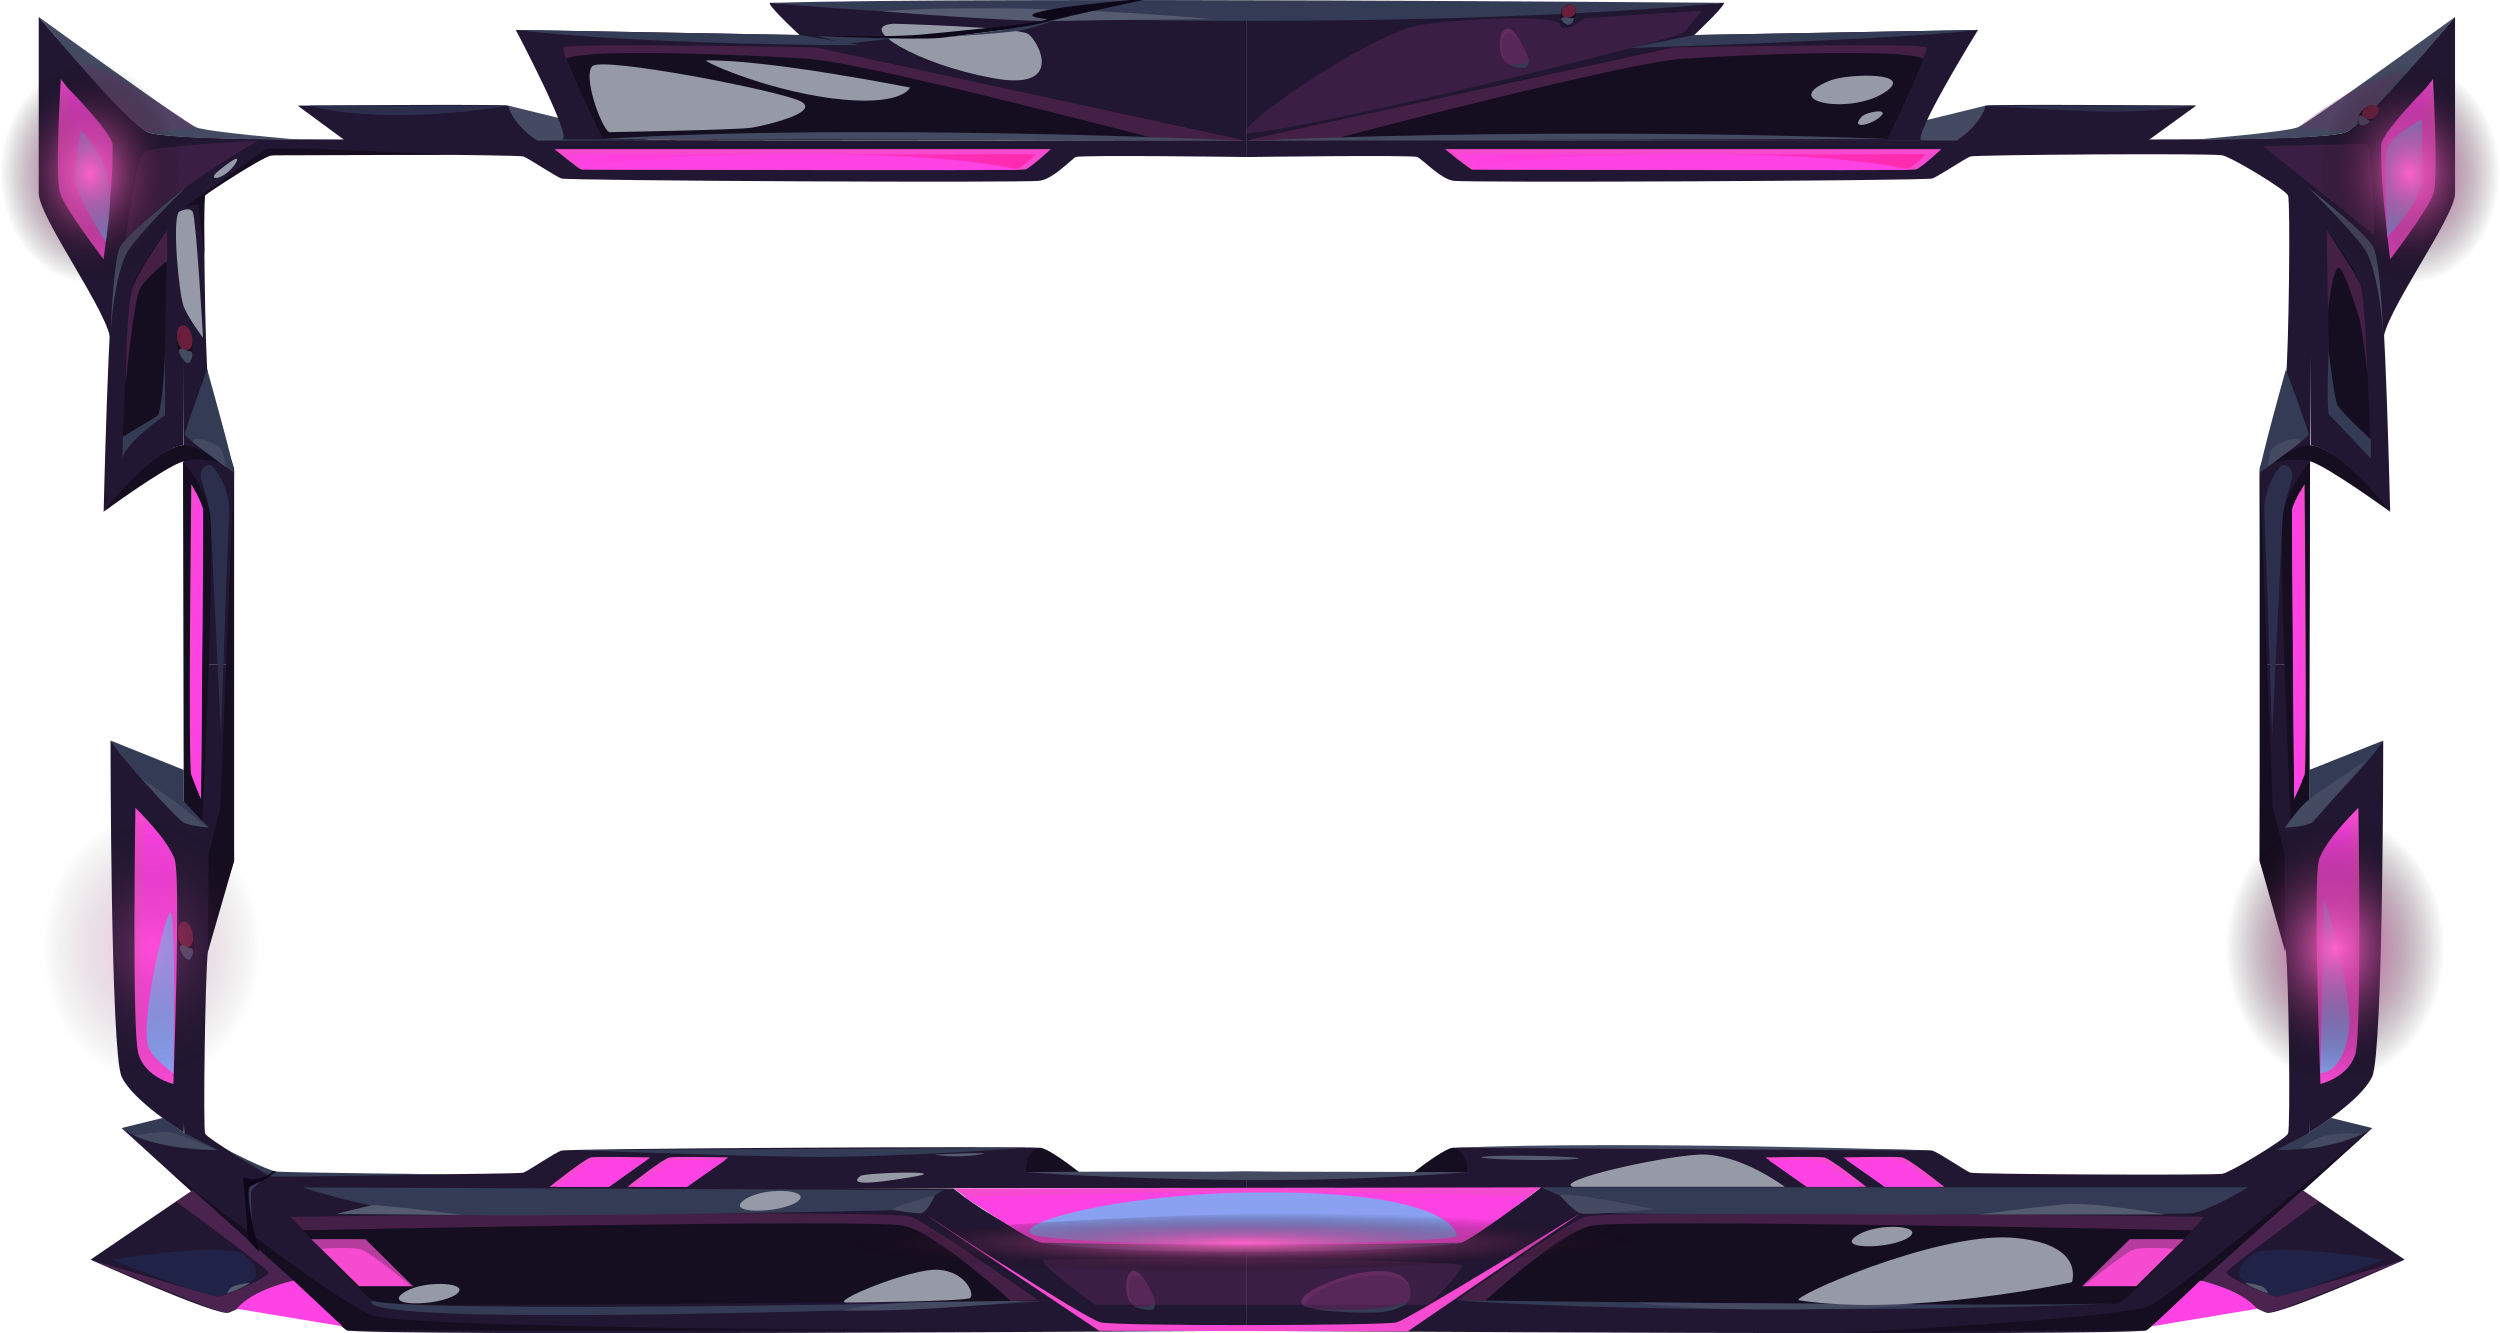 <svg width="992" height="529" viewBox="0 0 992 529" fill="none" xmlns="http://www.w3.org/2000/svg">
<path d="M494.767 55.811C494.767 55.811 106.046 55.587 104.677 55.138C103.581 54.466 75.091 71.724 73.448 74.638C71.53 77.776 73.448 263.586 73.448 263.586H92.35L92.897 185.81C92.897 185.81 83.857 158.69 82.488 149.724C81.392 140.759 80.57 79.569 81.392 77.552C82.488 75.311 104.129 62.311 107.69 61.638C111.251 60.742 205.761 61.414 207.678 62.087C209.596 62.759 220.006 69.707 222.745 70.828C225.484 71.724 407.654 72.621 412.585 71.724C417.79 71.052 424.913 63.431 426.83 62.311C429.022 61.414 494.767 62.311 494.767 62.311V55.811Z" fill="url(#paint0_linear_126_4839)"/>
<path d="M494.767 55.811C494.767 55.811 883.488 55.587 884.857 55.138C885.953 54.466 914.443 71.724 916.087 74.638C917.73 77.776 916.087 263.586 916.087 263.586H896.911L896.637 185.81C896.637 185.81 905.677 158.69 907.047 149.724C908.142 140.759 908.964 79.569 907.868 77.552C907.047 75.311 885.405 62.311 881.844 61.638C878.283 60.742 783.774 61.414 781.856 62.087C779.938 62.759 769.529 69.707 766.789 70.828C764.05 71.724 581.88 72.621 576.675 71.724C571.744 71.052 564.622 63.431 562.43 62.311C560.513 61.414 494.767 62.311 494.767 62.311V55.811Z" fill="url(#paint1_linear_126_4839)"/>
<path d="M494.767 471.359C494.767 471.359 106.046 471.583 104.677 472.255C103.581 472.928 75.091 455.669 73.448 452.531C71.53 449.618 73.448 263.584 73.448 263.584H92.35L92.897 341.584C92.897 341.584 83.857 368.704 82.488 377.67C81.392 386.635 80.57 447.825 81.392 449.842C82.488 451.859 104.129 465.083 107.69 465.755C111.251 466.428 205.761 465.98 207.678 465.307C209.596 464.635 220.006 457.462 222.745 456.566C225.484 455.669 407.654 454.773 412.585 455.445C417.79 456.342 424.913 463.962 426.83 464.859C429.022 465.98 494.767 464.859 494.767 464.859V471.359Z" fill="url(#paint2_linear_126_4839)"/>
<path d="M494.767 471.359C494.767 471.359 883.488 471.583 884.857 472.255C885.953 472.928 914.443 455.669 916.087 452.531C917.73 449.618 916.087 263.584 916.087 263.584H896.911L896.637 341.584C896.637 341.584 905.677 368.704 907.047 377.67C908.142 386.635 908.964 447.825 907.868 449.842C907.047 451.859 885.405 465.083 881.844 465.755C878.283 466.428 783.774 465.98 781.856 465.307C779.938 464.635 769.529 457.462 766.789 456.566C764.05 455.669 581.88 454.773 576.675 455.445C571.744 456.342 564.622 463.962 562.43 464.859C560.513 465.98 494.767 464.859 494.767 464.859V471.359Z" fill="url(#paint3_linear_126_4839)"/>
<path d="M108.512 470.463C108.512 470.463 83.035 454.102 79.2 451.636C75.365 449.395 48.245 447.602 48.245 447.602C48.245 447.602 133.714 525.601 137.549 527.843C141.659 530.308 494.767 528.067 494.767 528.067V491.981C494.767 491.981 435.048 492.877 417.79 491.308C400.532 489.963 378.343 471.584 378.343 471.584L108.512 470.463Z" fill="url(#paint4_linear_126_4839)"/>
<path d="M881.022 470.463C881.022 470.463 906.499 454.102 910.334 451.636C914.169 449.395 941.289 447.602 941.289 447.602C941.289 447.602 855.82 525.601 851.711 527.843C847.876 530.308 494.767 528.067 494.767 528.067V491.981C494.767 491.981 554.486 492.877 571.744 491.308C589.002 489.963 611.465 471.136 611.465 471.136L881.022 470.463Z" fill="url(#paint5_linear_126_4839)"/>
<path d="M578.045 515.962C578.045 515.962 623.245 485.704 628.724 482.79C634.203 480.1 874.722 482.79 874.722 482.79C874.722 482.79 845.411 515.066 840.754 517.083C836.097 519.1 578.045 515.962 578.045 515.962Z" fill="#150E20"/>
<path d="M412.037 515.962C412.037 515.962 366.837 485.704 361.632 482.79C356.153 480.1 115.36 482.79 115.36 482.79C115.36 482.79 144.672 515.066 149.329 517.083C153.986 519.1 412.037 515.962 412.037 515.962Z" fill="#150E20"/>
<path d="M378.343 471.585L611.466 471.137C611.466 471.137 586.263 490.637 579.689 493.102C573.114 495.568 418.886 493.102 413.681 493.102C408.476 493.102 378.343 471.585 378.343 471.585Z" fill="#F64AD1"/>
<path d="M72.9 449.394C72.9 449.394 52.629 436.842 48.246 427.204C43.863 417.566 43.862 293.843 43.862 293.843C43.862 293.843 70.161 324.998 76.188 326.791L72.9 449.394Z" fill="url(#paint6_linear_126_4839)"/>
<path d="M68.791 430.119C68.791 430.119 57.285 427.429 54.82 417.791C52.354 407.929 53.724 320.516 53.724 320.516C53.724 320.516 66.873 333.291 69.339 341.136C71.804 348.757 68.791 430.119 68.791 430.119Z" fill="#F64AD1"/>
<path d="M43.862 293.843L72.9 305.498V317.825L82.762 328.36C82.762 328.36 77.831 328.136 73.996 326.343C69.887 324.325 48.52 301.688 43.862 293.843Z" fill="#343B54"/>
<path d="M48.245 447.603L64.681 443.568C64.681 443.568 71.53 448.499 72.9 449.396C74.543 450.292 86.323 456.344 86.323 456.344C86.323 456.344 61.12 457.017 48.245 447.603Z" fill="#343B54"/>
<path d="M41.123 203.067C41.123 203.067 65.23 185.36 72.626 183.119C79.749 180.878 89.337 184.24 89.337 184.24C89.337 184.24 78.653 176.619 72.626 176.619C66.6 176.843 50.163 188.274 41.123 203.067Z" fill="#150E20"/>
<path d="M137.002 55.81L118.1 41.913C118.1 41.913 199.46 41.241 201.652 41.913C203.569 42.81 226.854 55.586 226.854 55.586L137.002 55.81Z" fill="url(#paint7_linear_126_4839)"/>
<path d="M43.862 135.827C44.41 125.74 15.372 86.516 15.372 76.654C15.372 66.792 15.372 6.724 15.372 6.724C15.372 6.724 52.354 49.982 58.655 52.448C64.681 54.913 104.677 55.137 104.677 55.137C104.677 55.137 69.338 73.068 53.724 94.137C43.314 108.258 43.862 135.827 43.862 135.827Z" fill="url(#paint8_linear_126_4839)"/>
<path d="M73.448 74.637C73.448 74.637 48.52 95.033 45.506 108.257C43.041 119.688 41.123 203.067 41.123 203.067C41.123 203.067 59.751 178.636 72.626 176.619L73.448 74.637Z" fill="url(#paint9_linear_126_4839)"/>
<path d="M48.519 180.207C48.519 180.207 50.437 120.362 52.902 112.518C55.642 104.897 66.325 91.225 66.325 91.225L64.956 164.069C64.956 164.069 53.45 172.138 48.519 180.207Z" fill="#150E20"/>
<path d="M43.862 132.464C43.862 132.464 45.232 108.033 50.985 99.292C56.738 90.775 73.448 74.637 73.448 74.637C73.448 74.637 50.163 92.568 47.424 98.395C44.958 104.223 43.862 132.464 43.862 132.464Z" fill="#434A61"/>
<path d="M41.123 102.879C41.123 102.879 26.056 83.379 23.865 76.655C21.674 69.93 24.139 31.379 24.139 31.379C24.139 31.379 41.123 53.12 43.863 56.931C46.602 60.741 41.123 102.879 41.123 102.879Z" fill="#F64AD1"/>
<path d="M15.372 6.724C15.372 6.724 72.9 48.413 77.557 50.43C82.214 52.448 118.1 55.361 118.1 55.361C118.1 55.361 66.599 55.586 58.655 52.448C50.711 49.31 15.372 6.724 15.372 6.724Z" fill="#434A61"/>
<path d="M201.651 41.914L257.535 55.586L213.157 55.811C213.157 55.811 203.569 49.759 201.651 41.914Z" fill="#434A61"/>
<path d="M576.675 455.445C576.675 455.445 573.936 454.997 561.061 465.083H582.154C582.154 465.083 582.976 457.463 576.675 455.445Z" fill="#150E20"/>
<path d="M412.586 455.445C412.586 455.445 415.325 454.997 428.2 465.083H407.107C407.107 465.083 406.285 457.463 412.586 455.445Z" fill="#150E20"/>
<path d="M69.339 341.138C69.339 341.138 63.312 328.362 57.012 325.896C57.012 325.896 55.916 400.086 57.559 410.844C59.203 421.827 68.791 425.862 68.791 425.862L69.339 341.138Z" fill="url(#paint10_linear_126_4839)"/>
<path d="M218.088 470.913C218.088 470.913 232.059 459.706 234.524 459.258C237.264 458.81 258.083 459.258 258.083 459.258L241.647 470.913H218.088Z" fill="#F64AD1"/>
<path d="M249.043 470.913C249.043 470.913 263.014 459.706 265.753 459.258C268.219 458.81 289.038 459.258 289.038 459.258L272.602 470.913H249.043Z" fill="#F64AD1"/>
<path d="M220.827 470.911C220.827 470.911 232.88 461.049 236.168 460.376C239.181 459.704 256.713 460.152 256.713 460.152L241.647 470.911H220.827Z" fill="url(#paint11_linear_126_4839)"/>
<path d="M251.782 470.912C251.782 470.912 264.932 461.274 266.575 460.602C268.493 459.93 287.669 460.378 287.669 460.378L272.602 470.912H251.782Z" fill="url(#paint12_linear_126_4839)"/>
<path d="M382.452 474.946C382.452 474.946 522.161 470.688 606.534 474.946C606.534 474.946 582.428 492.653 579.688 493.102C576.949 493.55 419.16 495.119 413.681 493.102C408.476 491.084 382.452 474.946 382.452 474.946Z" fill="url(#paint13_linear_126_4839)"/>
<path d="M27.152 35.19C27.152 35.19 28.248 71.724 29.343 74.638C30.439 77.775 41.945 95.931 41.945 95.931C41.945 95.931 44.684 64.327 44.684 57.603C44.684 52.896 27.152 35.19 27.152 35.19Z" fill="url(#paint14_linear_126_4839)"/>
<path d="M223.019 55.363C227.676 55.363 204.665 11.88 204.665 11.88L317.254 13.898C317.254 13.898 302.188 0.001 306.023 1.122C309.858 2.018 494.767 2.018 494.767 2.018V55.811L223.019 55.363Z" fill="url(#paint15_linear_126_4839)"/>
<path d="M916.361 449.394C916.361 449.394 936.906 436.842 941.289 427.204C945.672 417.566 945.672 293.843 945.672 293.843C945.672 293.843 919.374 324.998 913.347 326.791L916.361 449.394Z" fill="url(#paint16_linear_126_4839)"/>
<path d="M920.744 430.119C920.744 430.119 932.249 427.429 934.715 417.791C937.18 407.929 935.81 320.516 935.81 320.516C935.81 320.516 922.661 333.291 920.196 341.136C917.73 348.757 920.744 430.119 920.744 430.119Z" fill="#F64AD1"/>
<path d="M945.672 293.843L916.361 305.498L916.635 317.825L906.773 328.36C906.773 328.36 911.704 328.136 915.539 326.343C919.374 324.325 941.015 301.688 945.672 293.843Z" fill="#343B54"/>
<path d="M941.289 447.603L924.853 443.568C924.853 443.568 917.73 448.499 916.361 449.396C914.991 450.292 903.212 456.344 903.212 456.344C903.212 456.344 928.414 457.017 941.289 447.603Z" fill="#343B54"/>
<path d="M948.412 203.067C948.412 203.067 924.031 185.36 916.909 183.119C909.786 180.878 900.198 184.24 900.198 184.24C900.198 184.24 910.882 176.619 916.909 176.619C922.935 176.843 939.372 188.274 948.412 203.067Z" fill="#150E20"/>
<path d="M852.259 55.81L871.435 41.913C871.435 41.913 789.801 41.241 787.883 41.913C785.965 42.81 762.68 55.586 762.68 55.586L852.259 55.81Z" fill="url(#paint17_linear_126_4839)"/>
<path d="M945.673 135.827C944.851 125.74 974.162 86.516 974.162 76.654C974.162 66.792 974.162 6.724 974.162 6.724C974.162 6.724 937.181 49.982 930.88 52.448C924.579 54.913 884.858 55.137 884.858 55.137C884.858 55.137 920.196 73.068 935.811 94.137C946.221 108.258 945.673 135.827 945.673 135.827Z" fill="url(#paint18_linear_126_4839)"/>
<path d="M916.087 74.637C916.087 74.637 941.015 95.033 944.029 108.257C946.494 119.688 948.412 203.067 948.412 203.067C948.412 203.067 929.784 178.636 916.909 176.619L916.087 74.637Z" fill="url(#paint19_linear_126_4839)"/>
<path d="M940.742 180.207C940.742 180.207 938.824 120.362 936.359 112.518C933.893 104.897 923.209 91.225 923.209 91.225L924.579 164.069C924.579 164.069 936.085 172.138 940.742 180.207Z" fill="#150E20"/>
<path d="M945.672 132.464C945.672 132.464 944.029 108.033 938.55 99.292C932.797 90.775 916.087 74.637 916.087 74.637C916.087 74.637 939.372 92.568 941.837 98.395C944.577 104.223 945.672 132.464 945.672 132.464Z" fill="#434A61"/>
<path d="M948.412 102.879C948.412 102.879 963.478 83.379 965.67 76.655C967.587 69.93 965.396 31.379 965.396 31.379C965.396 31.379 948.412 53.12 945.672 56.931C942.933 60.741 948.412 102.879 948.412 102.879Z" fill="#F64AD1"/>
<path d="M974.162 6.724C974.162 6.724 916.635 48.413 911.978 50.43C907.321 52.448 871.435 55.361 871.435 55.361C871.435 55.361 922.935 55.586 930.88 52.448C938.824 49.31 974.162 6.724 974.162 6.724Z" fill="#434A61"/>
<path d="M787.883 41.914L731.999 55.586L776.378 55.811C776.378 55.811 785.965 49.759 787.883 41.914Z" fill="#434A61"/>
<path d="M920.196 341.138C920.196 341.138 926.222 328.362 932.523 325.896C932.523 325.896 933.619 400.086 931.701 410.844C930.058 421.827 920.744 425.862 920.744 425.862L920.196 341.138Z" fill="url(#paint20_linear_126_4839)"/>
<path d="M771.447 470.913C771.447 470.913 757.476 459.706 754.737 459.258C751.997 458.81 731.452 459.258 731.452 459.258L747.888 470.913H771.447Z" fill="#F64AD1"/>
<path d="M740.491 470.913C740.491 470.913 726.52 459.706 723.781 459.258C721.042 458.81 700.496 459.258 700.496 459.258L716.932 470.913H740.491Z" fill="#F64AD1"/>
<path d="M768.707 470.911C768.707 470.911 756.38 461.049 753.366 460.376C750.079 459.704 732.547 460.152 732.547 460.152L747.888 470.911H768.707Z" fill="url(#paint21_linear_126_4839)"/>
<path d="M737.752 470.912C737.752 470.912 724.603 461.274 722.685 460.602C721.042 459.93 701.866 460.378 701.866 460.378L716.933 470.912H737.752Z" fill="url(#paint22_linear_126_4839)"/>
<path d="M962.383 35.19C962.383 35.19 961.287 71.724 960.191 74.638C959.095 77.775 947.59 95.931 947.59 95.931C947.59 95.931 944.851 64.327 944.851 57.603C944.851 52.896 962.383 35.19 962.383 35.19Z" fill="url(#paint23_linear_126_4839)"/>
<path d="M762.68 55.811C757.749 55.811 784.869 11.88 784.869 11.88L672.28 13.898C672.28 13.898 687.073 0.001 683.512 1.122C679.676 2.018 494.767 2.018 494.767 2.018V55.811H762.68Z" fill="url(#paint24_linear_126_4839)"/>
<path d="M239.182 55.137C239.182 55.137 222.745 21.069 223.567 18.827C224.389 16.81 323.829 18.827 323.829 18.827L494.767 55.81L239.182 55.137Z" fill="#150E20"/>
<path d="M763.228 23.31C759.667 32.948 748.983 55.137 748.983 55.137L526.818 55.81H494.767H493.397L496.685 55.137L664.062 18.827C664.062 18.827 763.502 16.81 764.598 18.827C764.598 19.276 764.05 20.844 763.228 23.31Z" fill="#150E20"/>
<path d="M82.487 377.672C82.487 377.672 82.761 340.689 82.761 339.12C83.035 337.775 87.418 320.517 87.418 320.517L92.897 185.811V341.586L82.487 377.672Z" fill="#150E20"/>
<path d="M92.898 187.604C92.898 187.604 73.722 173.707 73.448 172.587C72.9 171.69 82.214 146.587 82.214 146.587C82.214 146.587 92.898 184.69 92.898 187.604Z" fill="#343B54"/>
<path d="M81.118 101.086L78.652 81.138L73.448 82.035C73.448 82.035 103.855 60.294 105.498 59.173C107.142 57.828 180.284 61.414 180.284 61.414C180.284 61.414 110.155 61.638 107.69 61.638C105.225 61.638 82.487 76.431 81.392 77.552C80.57 78.449 81.118 101.086 81.118 101.086Z" fill="#150E20"/>
<g style="mix-blend-mode:multiply" opacity="0.3">
<path d="M49.889 95.259C49.889 95.259 53.724 62.535 57.285 60.293C60.573 57.828 102.485 55.81 102.485 55.81C102.485 55.81 68.517 74.414 49.889 95.259Z" fill="#742F6B"/>
</g>
<g style="mix-blend-mode:multiply" opacity="0.3">
<path d="M58.655 52.447L78.105 50.654C78.105 50.654 54.546 35.413 49.889 32.275C45.232 29.137 30.713 24.206 30.713 24.206C30.713 24.206 47.423 45.947 58.655 52.447Z" fill="#742F6B"/>
</g>
<path d="M122.757 41.914C122.757 41.914 132.07 44.828 149.055 45.5C176.449 46.621 201.651 41.914 201.651 41.914H122.757Z" fill="#2B2F4C"/>
<path d="M67.695 465.084C67.695 465.084 130.701 515.066 147.412 521.791C164.122 528.739 489.289 528.066 489.289 528.066L137.55 527.842L67.695 465.084Z" fill="#150E20"/>
<g style="mix-blend-mode:multiply" opacity="0.5">
<path d="M120.291 488.17C120.291 488.17 346.018 483.464 358.619 486.377C371.494 489.067 401.08 516.188 401.08 516.188L412.037 515.963C412.037 515.963 368.755 485.929 361.632 482.791C354.236 479.877 115.36 482.791 115.36 482.791L120.291 488.17Z" fill="#742F6B"/>
</g>
<g style="mix-blend-mode:multiply" opacity="0.5">
<path d="M869.791 488.17C869.791 488.17 644.065 483.464 631.463 486.377C618.588 489.067 589.277 516.188 589.277 516.188L578.045 515.963C578.045 515.963 621.328 485.929 628.724 482.791C636.12 479.877 874.722 482.791 874.722 482.791L869.791 488.17Z" fill="#742F6B"/>
</g>
<path d="M120.017 471.137C120.017 471.137 145.22 479.654 169.327 481.671C193.707 483.464 351.223 480.55 356.975 480.102C363.002 479.878 374.234 472.257 374.234 472.257L120.017 471.137Z" fill="#343B54"/>
<path d="M227.95 456.343C227.95 456.343 285.203 458.584 319.172 459.032C353.414 459.481 407.107 455.446 407.107 455.446L227.95 456.343Z" fill="#343B54"/>
<path d="M90.158 456.342C90.158 456.342 106.594 464.635 109.608 464.859C112.347 465.307 179.188 465.98 179.188 465.98C179.188 465.98 109.334 467.1 107.964 466.876C106.32 466.652 90.158 456.342 90.158 456.342Z" fill="#343B54"/>
<g style="mix-blend-mode:multiply" opacity="0.3">
<path d="M414.503 499.824C409.298 499.6 434.5 517.755 434.5 517.755H567.087C567.087 517.755 579.141 505.652 580.236 502.29C581.058 499.152 422.447 499.824 414.503 499.824Z" fill="#742F6B"/>
</g>
<path d="M413.681 493.102C413.681 493.102 426.009 496.688 494.768 496.688C563.527 496.688 579.689 493.102 579.689 493.102C579.689 493.102 492.302 494.895 413.681 493.102Z" fill="#343B54"/>
<path d="M147.96 516.187C147.96 516.187 132.893 523.359 258.084 521.566C383.274 519.773 413.681 516.187 413.681 516.187C413.681 516.187 167.135 521.566 147.96 516.187Z" fill="#343B54"/>
<path d="M48.793 173.257C48.793 173.257 60.573 166.308 62.49 164.964C64.408 163.619 65.504 140.309 65.504 140.309V164.74C65.504 164.74 50.437 175.05 48.519 181.774L48.793 173.257Z" fill="#343B54"/>
<path d="M76.461 175.498C76.461 171.912 86.323 176.171 87.692 177.964C88.788 179.757 89.61 185.36 89.61 185.36L76.461 175.498Z" fill="#434A61"/>
<path d="M55.641 308.411C55.641 308.411 70.434 318.497 73.721 321.411C77.009 324.325 82.761 328.359 82.761 328.359C82.761 328.359 75.365 327.687 73.173 326.566C70.708 325.67 55.641 308.411 55.641 308.411Z" fill="#434A61"/>
<path d="M53.176 450.515C53.176 450.515 64.682 448.498 68.517 449.395C72.078 450.515 86.323 456.343 86.323 456.343C86.323 456.343 63.312 455.671 53.176 450.515Z" fill="#434A61"/>
<path d="M72.626 183.12C72.626 183.12 80.297 192.086 83.036 201.723C85.775 211.361 80.297 325.895 80.297 325.895L72.9 317.826L72.626 183.12Z" fill="#150E20"/>
<path d="M79.748 189.845C79.748 189.845 83.309 200.827 83.583 206.207C83.857 211.586 87.692 292.051 87.692 292.051C87.692 292.051 90.158 215.844 90.98 204.413C91.528 193.207 84.953 185.362 83.857 184.689C82.762 184.241 79.2 184.689 79.748 189.845Z" fill="#2B2F4C"/>
<path d="M906.772 377.672C906.772 377.672 906.772 340.689 906.498 339.12C906.498 337.775 901.841 320.517 901.841 320.517L896.637 185.811V341.586L906.772 377.672Z" fill="#150E20"/>
<path d="M896.637 187.604C896.637 187.604 915.539 173.707 916.087 172.587C916.361 171.69 907.047 146.587 907.047 146.587C907.047 146.587 896.363 184.69 896.637 187.604Z" fill="#343B54"/>
<path d="M912.799 175.498C912.799 171.912 902.938 176.171 901.568 177.964C900.472 179.757 899.65 185.36 899.65 185.36L912.799 175.498Z" fill="#434A61"/>
<path d="M916.635 183.12C916.635 183.12 908.965 192.086 906.225 201.723C903.486 211.361 908.965 325.895 908.965 325.895L916.361 317.826L916.635 183.12Z" fill="#150E20"/>
<path d="M909.512 189.845C909.512 189.845 905.951 200.827 905.677 206.207C905.403 211.586 901.568 292.051 901.568 292.051C901.568 292.051 899.103 215.844 898.555 204.413C897.733 193.207 904.307 185.362 905.403 184.689C906.499 184.241 910.06 184.689 909.512 189.845Z" fill="#2B2F4C"/>
<path d="M354.236 480.1C352.867 478.979 370.947 474.272 370.947 474.272C370.947 474.272 367.933 481.445 365.194 481.445C362.455 481.445 354.236 480.1 354.236 480.1Z" fill="#434A61"/>
<path d="M334.512 519.997C334.512 519.997 346.292 516.859 367.933 516.635C389.574 516.411 407.106 516.187 407.106 516.187C407.106 516.187 367.111 520.669 334.512 519.997Z" fill="#434A61"/>
<path d="M407.106 465.084C407.106 465.084 436.692 467.549 490.384 468.222C543.802 468.67 582.154 465.084 582.154 465.084C582.154 465.084 437.24 464.636 407.106 465.084Z" fill="#434A61"/>
<path d="M306.023 1.12C306.023 1.12 371.494 8.293 494.767 8.293C618.04 8.293 683.512 1.12 683.512 1.12C683.512 1.12 394.231 -1.345 306.023 1.12Z" fill="#343B54"/>
<path d="M204.665 11.879L317.254 13.896L341.361 17.931C341.361 17.931 255.07 17.931 204.665 11.879Z" fill="#343B54"/>
<path d="M784.87 11.879L672.281 13.896L646.53 19.051C646.53 19.051 755.01 15.689 784.87 11.879Z" fill="#343B54"/>
<path d="M578.045 515.964C578.045 515.964 806.785 518.878 840.754 517.085C840.754 517.085 796.649 519.55 709.536 519.55C622.149 519.55 578.045 515.964 578.045 515.964Z" fill="#343B54"/>
<path d="M648.721 516.859C648.721 516.859 666.801 519.773 708.44 519.549C750.079 519.325 759.941 517.532 759.941 517.532L648.721 516.859Z" fill="#434A61"/>
<path d="M611.466 471.137C611.466 471.137 633.655 481.223 640.23 481.447C647.078 481.895 862.395 482.119 869.243 481.447C875.818 480.999 891.98 471.137 891.98 471.137H611.466Z" fill="#343B54"/>
<path d="M618.862 474.273C621.054 472.48 656.666 479.877 656.666 479.877C656.666 479.877 629.82 482.342 627.08 481.446C624.341 480.549 618.862 474.273 618.862 474.273Z" fill="#434A61"/>
<path d="M576.676 455.447L766.79 456.567C766.79 456.567 646.804 452.533 576.676 455.447Z" fill="#434A61"/>
<path d="M906.773 328.36C906.773 328.36 911.978 320.291 916.909 316.705C921.566 312.894 939.098 301.688 939.098 301.688C939.098 301.688 919.922 323.653 918.005 325.894C916.087 328.136 906.773 328.36 906.773 328.36Z" fill="#434A61"/>
<path d="M913.347 455.447C913.347 455.447 919.1 450.516 926.496 450.067C934.167 449.395 937.454 450.067 937.454 450.067C937.454 450.067 918.552 457.016 913.347 455.447Z" fill="#434A61"/>
<path d="M731.452 528.963C731.452 528.963 842.397 522.912 852.807 518.205C863.217 513.498 941.29 447.602 941.29 447.602L851.711 527.843C851.711 527.843 767.338 528.067 731.452 528.963Z" fill="#150E20"/>
<g style="mix-blend-mode:multiply" opacity="0.3">
<path d="M911.978 50.431C911.978 50.431 927.866 52.449 930.879 51.552C933.893 50.431 953.616 28.466 953.616 28.466C953.616 28.466 939.098 29.362 911.978 50.431Z" fill="#742F6B"/>
</g>
<path d="M924.031 138.965C924.031 138.965 926.223 158.465 927.592 160.93C928.962 163.396 940.741 174.378 940.741 174.378V181.999C940.741 181.999 925.675 165.861 924.305 164.741C922.935 163.396 924.031 138.965 924.031 138.965Z" fill="#343B54"/>
<g style="mix-blend-mode:multiply" opacity="0.3">
<path d="M898.006 58.05C898.006 58.05 941.015 92.567 941.837 92.791C942.659 93.016 941.015 57.154 939.097 57.154C937.18 56.929 898.006 58.05 898.006 58.05Z" fill="#742F6B"/>
</g>
<path d="M787.883 41.914C787.883 41.914 810.346 43.483 830.891 44.155C851.437 45.052 871.434 41.914 871.434 41.914H787.883Z" fill="#2B2F4C"/>
<g style="mix-blend-mode:multiply" opacity="0.5">
<path d="M763.228 23.31C755.558 19.051 690.908 21.741 667.623 23.31C645.434 24.655 534.214 53.793 526.818 55.81C526.635 55.81 526.544 55.81 526.544 55.81H494.767C494.767 55.81 495.406 55.586 496.685 55.137L664.062 18.827C664.062 18.827 763.502 16.81 764.598 18.827C764.598 19.276 764.05 20.844 763.228 23.31Z" fill="#742F6B"/>
</g>
<g style="mix-blend-mode:multiply" opacity="0.5">
<path d="M224.663 23.31C232.333 19.051 296.983 21.741 320.268 23.31C342.731 24.655 453.951 53.793 461.347 55.81C461.53 55.81 461.621 55.81 461.621 55.81H493.398C493.398 55.81 492.759 55.586 491.48 55.137L323.829 18.827C323.829 18.827 224.389 16.81 223.567 18.827C223.293 19.276 223.841 20.844 224.663 23.31Z" fill="#742F6B"/>
</g>
<path d="M239.181 55.138L493.397 55.811C493.397 55.811 341.909 48.638 239.181 55.138Z" fill="#434A61"/>
<path d="M495.589 55.81L748.983 55.137C748.983 55.137 632.559 49.982 495.589 55.81Z" fill="#434A61"/>
<g style="mix-blend-mode:soft-light" opacity="0.5">
<path d="M412.037 490.41C394.779 487.497 441.623 472.479 506.547 473.152C571.47 473.6 578.045 487.497 578.045 490.41C578.045 493.324 445.732 496.014 412.037 490.41Z" fill="#15FFFF"/>
</g>
<g style="mix-blend-mode:soft-light" opacity="0.5">
<path d="M58.655 414.653C56.19 403.67 64.134 368.929 67.147 362.429C70.16 356.153 68.791 425.86 68.791 425.86C68.791 425.86 59.751 419.584 58.655 414.653Z" fill="#15FFFF"/>
</g>
<g style="mix-blend-mode:soft-light" opacity="0.5">
<path d="M920.744 425.86C920.744 425.86 922.113 359.516 922.113 357.274C922.387 355.033 934.715 395.826 931.701 410.843C928.962 426.084 920.744 425.86 920.744 425.86Z" fill="#15FFFF"/>
</g>
<g style="mix-blend-mode:soft-light" opacity="0.5">
<path d="M947.316 93.912C947.316 93.912 945.672 64.326 947.316 58.947C949.234 53.344 961.013 47.292 961.013 47.292C961.013 47.292 961.287 66.344 960.465 73.74C959.643 81.137 947.316 93.912 947.316 93.912Z" fill="#15FFFF"/>
</g>
<g style="mix-blend-mode:soft-light" opacity="0.5">
<path d="M41.944 95.929C41.944 95.929 30.165 77.774 29.891 71.274C29.617 64.774 32.083 51.774 32.083 51.774C32.083 51.774 41.397 61.188 43.04 71.274C44.958 81.361 41.944 95.929 41.944 95.929Z" fill="#15FFFF"/>
</g>
<path d="M220.005 59.173C220.005 59.173 229.867 67.242 230.689 67.242C231.511 67.242 404.641 67.914 406.832 67.242C409.024 66.569 416.968 59.173 416.968 59.173H220.005Z" fill="#F64AD1"/>
<path d="M225.21 61.188C225.21 61.188 230.963 66.568 232.059 67.016C233.155 67.24 401.08 67.016 402.997 67.016C405.189 67.016 410.942 61.188 410.942 61.188H225.21Z" fill="url(#paint25_linear_126_4839)"/>
<path d="M230.689 67.24C230.689 67.24 236.442 61.861 309.036 61.188C381.904 60.516 404.367 67.464 404.367 67.464L230.689 67.24Z" fill="url(#paint26_linear_126_4839)"/>
<path d="M573.388 59.173C573.388 59.173 583.249 67.242 584.071 67.242C584.893 67.242 758.023 67.914 760.215 67.242C762.406 66.569 770.35 59.173 770.35 59.173H573.388Z" fill="#F64AD1"/>
<path d="M578.593 61.188C578.593 61.188 584.346 66.568 585.442 67.016C586.537 67.24 754.462 67.016 756.38 67.016C758.572 67.016 764.324 61.188 764.324 61.188H578.593Z" fill="url(#paint27_linear_126_4839)"/>
<path d="M584.072 67.24C584.072 67.24 589.825 61.861 662.419 61.188C735.287 60.516 757.75 67.464 757.75 67.464L584.072 67.24Z" fill="url(#paint28_linear_126_4839)"/>
<path d="M147.412 478.307C144.946 478.756 133.441 481.67 133.441 481.67L183.298 482.118C183.298 482.118 151.521 477.859 147.412 478.307Z" fill="#555B70"/>
<path d="M349.853 4.484C349.853 4.484 404.367 8.967 421.626 8.294C439.158 7.846 481.344 7.622 481.344 7.622C481.344 7.622 407.381 0.45 349.853 4.484Z" fill="#555B70"/>
<path d="M785.143 481.894C785.143 481.894 807.332 478.98 818.838 477.86C830.617 476.739 859.107 481.894 859.107 481.894H785.143Z" fill="#555B70"/>
<path d="M72.626 129.102C69.886 128.43 68.791 136.947 72.626 142.998C76.187 148.826 79.201 130.671 72.626 129.102Z" fill="#150E20"/>
<g style="mix-blend-mode:multiply" opacity="0.5">
<path d="M70.434 135.378C71.804 140.085 75.639 139.637 76.187 136.947C77.009 134.034 75.091 128.654 72.352 129.103C69.338 129.551 70.434 135.378 70.434 135.378Z" fill="#BE2F55"/>
</g>
<path d="M70.982 139.638C70.982 136.725 74.269 139.638 75.639 139.414C77.009 139.414 76.187 144.345 74.269 144.121C72.626 143.673 70.982 139.638 70.982 139.638Z" fill="#434A61"/>
<path d="M622.697 1.793C619.958 1.793 617.766 6.5 620.505 9.414C623.245 12.103 628.724 2.017 622.697 1.793Z" fill="#150E20"/>
<g style="mix-blend-mode:multiply" opacity="0.5">
<path d="M619.684 5.378C620.232 7.844 623.793 7.171 624.889 5.602C625.984 4.258 625.163 1.344 622.423 2.016C619.41 2.465 619.684 5.378 619.684 5.378Z" fill="#BE2F55"/>
</g>
<path d="M619.41 7.621C619.958 6.052 622.697 7.397 624.067 7.173C625.436 6.949 623.793 9.862 622.149 9.862C620.505 9.638 619.41 7.621 619.41 7.621Z" fill="#434A61"/>
<path d="M72.9 366.016C70.161 365.344 69.065 373.637 72.9 379.688C76.735 385.74 79.475 367.361 72.9 366.016Z" fill="#150E20"/>
<g style="mix-blend-mode:multiply" opacity="0.5">
<path d="M70.709 372.291C72.078 376.998 75.913 376.55 76.461 373.636C77.283 370.946 75.365 365.343 72.626 365.791C69.887 366.463 70.709 372.291 70.709 372.291Z" fill="#BE2F55"/>
</g>
<path d="M71.256 376.326C71.256 373.412 74.544 376.326 75.913 376.326C77.283 376.102 76.461 381.257 74.544 380.809C72.9 380.585 71.256 376.326 71.256 376.326Z" fill="#434A61"/>
<path d="M942.659 41.914C940.468 40.569 935.263 44.155 935.537 48.414C935.81 52.448 947.59 45.052 942.659 41.914Z" fill="#150E20"/>
<g style="mix-blend-mode:multiply" opacity="0.5">
<path d="M937.454 44.155C936.358 46.844 939.92 47.965 941.837 46.844C943.755 45.724 945.124 42.586 942.385 41.689C939.646 41.017 937.454 44.155 937.454 44.155Z" fill="#BE2F55"/>
</g>
<path d="M935.811 46.172C937.181 44.828 938.55 47.293 939.92 47.742C941.29 48.19 938.002 50.431 936.633 49.535C935.263 48.862 935.811 46.172 935.811 46.172Z" fill="#434A61"/>
<path d="M588.181 459.032C583.524 459.928 613.658 460.825 624.615 459.928C635.847 459.032 593.66 457.911 588.181 459.032Z" fill="#555B70"/>
<path d="M370.672 458.137C370.672 458.137 379.164 459.706 388.478 458.137C397.792 456.792 370.672 458.137 370.672 458.137Z" fill="#555B70"/>
<path d="M914.444 192.086C914.444 192.086 909.512 200.155 909.512 202.396C909.512 204.638 910.334 316.93 910.334 316.93C910.334 316.93 913.074 310.43 914.444 307.516C915.539 304.603 914.444 192.086 914.444 192.086Z" fill="#F64AD1"/>
<path d="M912.526 195.223C912.526 195.223 914.717 283.533 913.347 310.205L910.334 316.929C910.334 316.929 909.238 203.74 909.512 202.395C909.786 201.05 912.526 195.223 912.526 195.223Z" fill="url(#paint29_linear_126_4839)"/>
<path d="M75.913 192.086C75.913 192.086 80.57 200.155 80.57 202.396C80.57 204.638 79.748 316.93 79.748 316.93C79.748 316.93 77.008 310.43 75.913 307.516C74.543 304.603 75.913 192.086 75.913 192.086Z" fill="#F64AD1"/>
<path d="M77.557 195.223C77.557 195.223 75.365 283.533 77.009 310.205L79.748 316.929C79.748 316.929 80.844 203.74 80.57 202.395C80.296 201.05 77.557 195.223 77.557 195.223Z" fill="url(#paint30_linear_126_4839)"/>
<path d="M873.626 508.119C873.626 508.119 897.459 520.446 899.376 520.895C904.307 522.239 954.164 499.826 954.164 499.826L913.621 472.257L873.626 508.119Z" fill="url(#paint31_linear_126_4839)"/>
<g style="mix-blend-mode:multiply" opacity="0.5">
<path d="M920.196 476.74C920.196 476.74 884.31 502.964 883.488 504.757C882.392 506.326 900.198 514.17 903.211 514.395C906.225 514.395 954.164 499.826 954.164 499.826C954.164 499.826 903.212 521.119 900.198 520.895C897.459 520.895 873.626 508.119 873.626 508.119L913.621 472.257L920.196 476.74Z" fill="#742F6B"/>
</g>
<path d="M893.624 511.032C887.323 506.998 886.501 504.308 892.802 498.256C899.103 492.205 945.672 499.825 945.672 499.825C945.672 499.825 906.773 515.291 903.212 514.394C899.65 513.274 893.624 511.032 893.624 511.032Z" fill="#202347"/>
<path d="M890.885 509.014C890.885 509.014 893.624 509.238 896.637 510.134C899.377 510.807 899.925 513.272 899.925 513.272C899.925 513.272 892.254 510.583 890.885 509.014Z" fill="#555B70"/>
<path d="M116.456 508.119C116.456 508.119 92.623 520.446 90.706 520.895C85.775 522.239 35.918 499.826 35.918 499.826L76.461 472.257L116.456 508.119Z" fill="url(#paint32_linear_126_4839)"/>
<g style="mix-blend-mode:multiply" opacity="0.5">
<path d="M69.886 476.74C69.886 476.74 105.498 502.964 106.594 504.757C107.69 506.326 89.884 514.17 86.871 514.395C83.857 514.395 35.918 499.826 35.918 499.826C35.918 499.826 86.871 521.119 89.61 520.895C92.623 520.895 116.456 508.119 116.456 508.119L76.461 472.257L69.886 476.74Z" fill="#742F6B"/>
</g>
<path d="M96.459 511.032C102.759 506.998 103.581 504.308 97.281 498.256C90.706 492.205 44.41 499.825 44.41 499.825C44.41 499.825 83.31 515.291 86.871 514.394C90.432 513.274 96.459 511.032 96.459 511.032Z" fill="#202347"/>
<path d="M99.198 509.014C99.198 509.014 96.459 509.238 93.445 510.134C90.706 510.807 90.158 513.272 90.158 513.272C90.158 513.272 97.554 510.583 99.198 509.014Z" fill="#555B70"/>
<g style="mix-blend-mode:multiply" opacity="0.3">
<path d="M495.589 52.898C484.632 54.018 544.077 12.553 564.074 9.863C584.346 6.949 618.314 5.829 619.136 9.863C620.232 13.898 628.998 7.174 628.998 7.174L675.294 4.26C675.294 4.26 669.815 10.76 668.445 12.777C667.075 15.018 524.627 50.208 495.589 52.898Z" fill="#742F6B"/>
</g>
<g style="mix-blend-mode:multiply" opacity="0.5">
<path d="M49.889 152.19C49.889 152.19 53.176 118.345 55.642 114.311C58.107 110.052 66.325 103.552 66.325 103.552V91.225C66.325 91.225 55.368 106.69 52.902 113.414C50.163 120.138 49.889 152.19 49.889 152.19Z" fill="#742F6B"/>
</g>
<g style="mix-blend-mode:multiply" opacity="0.5">
<path d="M923.757 123.276C923.757 123.276 925.675 106.242 927.866 106.242C930.058 106.242 934.167 120.587 935.811 124.845C937.181 129.104 939.372 147.707 939.372 147.707C939.372 147.707 938.276 116.552 936.359 112.518C934.715 108.483 923.209 91.225 923.209 91.225L923.757 123.276Z" fill="#742F6B"/>
</g>
<g style="mix-blend-mode:soft-light">
<path d="M241.647 52.449C238.086 49.759 231.237 29.811 235.073 26.225C239.182 22.414 308.762 35.863 317.528 40.121C326.295 44.604 303.558 49.759 298.353 50.656C293.148 51.552 241.647 52.449 241.647 52.449Z" fill="#969AA7"/>
<path d="M280.272 23.983C278.355 23.983 301.914 35.19 329.856 39C358.071 42.586 361.085 34.741 361.085 34.741C361.085 34.741 304.653 23.535 280.272 23.983Z" fill="#969AA7"/>
<path d="M354.51 9.414C339.169 10.535 364.098 25.552 393.683 30.931C422.995 36.535 412.037 16.138 407.928 13.448C403.545 10.759 354.51 9.414 354.51 9.414Z" fill="#969AA7"/>
<path d="M713.919 515.964C708.988 515.292 767.338 489.292 797.745 491.085C827.878 493.102 822.126 508.792 822.126 508.792C822.126 508.792 757.75 522.688 713.919 515.964Z" fill="#969AA7"/>
<path d="M737.752 489.739C726.521 496.015 750.079 495.791 757.202 491.084C764.324 486.377 745.97 485.033 737.752 489.739Z" fill="#969AA7"/>
<path d="M161.109 512.378C150.151 518.654 173.71 518.43 180.832 513.723C187.681 509.016 169.327 507.671 161.109 512.378Z" fill="#969AA7"/>
<path d="M296.435 475.395C285.477 481.895 309.036 481.671 316.158 476.964C323.007 472.257 304.927 470.688 296.435 475.395Z" fill="#969AA7"/>
<path d="M624.067 470.913C616.671 468.447 658.036 459.033 674.198 458.137C690.361 457.464 708.167 470.913 708.167 470.913H624.067Z" fill="#969AA7"/>
<path d="M341.361 466.653C335.334 471.36 352.045 468.671 364.098 466.653C375.877 464.412 343.005 465.308 341.361 466.653Z" fill="#969AA7"/>
<path d="M335.882 516.859C328.486 516.859 361.906 502.962 372.59 503.859C383.274 504.756 386.835 513.497 384.917 515.066C383 516.411 335.882 516.859 335.882 516.859Z" fill="#969AA7"/>
<path d="M70.982 84.052C68.243 87.414 70.982 116.552 72.9 121.707C75.091 126.862 80.57 134.034 80.57 134.034C80.57 134.034 77.831 86.517 76.461 84.052C75.091 81.811 70.982 84.052 70.982 84.052Z" fill="#969AA7"/>
<path d="M87.692 67.018C80.844 71.949 87.966 72.173 92.897 65.673C97.554 58.949 87.692 67.018 87.692 67.018Z" fill="#969AA7"/>
<path d="M726.52 31.827C704.879 40.345 733.643 45.5 747.34 36.983C761.037 28.465 733.917 29.138 726.52 31.827Z" fill="#969AA7"/>
<path d="M738.847 46.173C733.642 51.553 742.408 49.76 746.244 46.173C749.805 42.811 740.765 44.38 738.847 46.173Z" fill="#969AA7"/>
</g>
<g style="mix-blend-mode:multiply" opacity="0.5">
<path d="M517.504 518.206C511.477 514.395 530.105 505.878 544.898 504.533C559.691 503.188 562.156 513.499 557.773 517.533C553.39 521.568 520.791 520.447 517.504 518.206Z" fill="#742F6B"/>
</g>
<g style="mix-blend-mode:multiply" opacity="0.5">
<path d="M518.6 518.654C515.039 516.861 526.544 507.895 542.159 506.326C557.774 504.533 559.417 511.033 559.417 511.033C559.417 511.033 558.869 504.085 546.542 504.309C534.215 504.757 522.983 510.585 518.6 513.499C513.943 516.412 518.6 518.654 518.6 518.654Z" fill="#742F6B"/>
</g>
<path d="M520.792 519.325C520.792 519.325 535.036 520.222 545.172 519.325C555.582 518.205 558.595 516.636 558.595 516.636C558.595 516.636 557.226 518.877 550.925 520.222C544.624 521.791 523.805 520.222 520.792 519.325Z" fill="#343B54"/>
<g style="mix-blend-mode:multiply" opacity="0.5">
<path d="M449.019 517.309C445.732 513.723 446.554 505.654 449.293 504.309C452.307 503.188 457.512 512.826 458.333 516.636C458.881 520.447 450.663 519.55 449.019 517.309Z" fill="#742F6B"/>
</g>
<g style="mix-blend-mode:multiply" opacity="0.5">
<path d="M449.293 517.756C447.924 515.963 446.554 507.669 449.567 506.1C452.581 504.532 455.868 510.583 455.868 510.583C455.868 510.583 452.581 504.083 449.841 504.307C446.828 504.532 446.828 510.135 447.102 512.825C447.376 515.514 449.293 517.756 449.293 517.756Z" fill="#742F6B"/>
</g>
<path d="M450.115 518.205C450.115 518.205 453.95 519.102 456.141 518.205C458.059 517.309 458.059 515.964 458.059 515.964C458.059 515.964 458.607 517.981 457.785 519.326C456.963 520.671 451.211 519.102 450.115 518.205Z" fill="#343B54"/>
<g style="mix-blend-mode:multiply" opacity="0.5">
<path d="M597.221 24.431C593.933 20.62 594.755 12.776 597.769 11.431C600.508 10.31 605.713 19.948 606.535 23.758C607.083 27.569 599.138 26.448 597.221 24.431Z" fill="#742F6B"/>
</g>
<g style="mix-blend-mode:multiply" opacity="0.5">
<path d="M597.495 24.88C596.125 23.087 594.755 14.794 597.769 13.225C600.782 11.656 604.069 17.707 604.069 17.707C604.069 17.707 600.782 10.983 598.043 11.432C595.029 11.656 595.029 17.035 595.303 19.949C595.577 22.639 597.495 24.88 597.495 24.88Z" fill="#742F6B"/>
</g>
<path d="M598.316 25.327C598.316 25.327 602.152 26.224 604.343 25.327C606.261 24.431 606.261 23.086 606.261 23.086C606.261 23.086 606.809 25.103 605.987 26.448C605.165 27.793 599.412 26.224 598.316 25.327Z" fill="#343B54"/>
<path d="M109.607 464.86C109.607 464.86 102.211 470.463 99.198 470.912C96.184 471.36 102.759 496.687 102.759 496.687L98.376 491.98C98.376 491.98 97.28 475.17 96.732 470.015C96.184 465.084 96.732 468.446 101.663 467.774C106.594 467.101 108.238 464.636 108.238 464.636L109.607 464.86Z" fill="#0E071A"/>
<path d="M100.02 484.136C100.02 484.136 99.198 473.601 99.746 472.705C101.116 470.015 104.403 468.446 104.403 468.446C104.403 468.446 100.568 470.015 99.472 470.688C98.102 471.36 99.198 480.326 100.02 484.136Z" fill="#343B54"/>
<path d="M317.254 13.896C317.254 13.896 362.728 16.138 373.412 15.017C384.095 13.672 409.024 10.759 416.968 8.293C424.912 6.052 453.676 0 453.676 0H448.471C448.471 0 391.492 4.931 415.598 7.621C412.311 9.414 383.821 11.879 368.481 13.448C352.866 15.241 317.254 13.896 317.254 13.896Z" fill="#0E071A"/>
<path d="M376.425 14.569C376.425 14.569 401.354 13 406.011 11.879C410.942 10.983 420.256 7.396 420.256 7.396C420.256 7.396 415.873 8.517 411.49 9.638C406.833 10.534 390.67 13.224 376.425 14.569Z" fill="#343B54"/>
<path d="M324.103 14.12C324.103 14.12 334.786 17.482 336.704 17.258C338.621 17.034 354.784 15.241 354.784 15.241C354.784 15.241 334.512 15.017 324.103 14.12Z" fill="#343B54"/>
<path d="M366.563 481.445L436.144 528.066L558.595 528.29L627.08 481.445C627.08 481.445 559.691 523.135 554.212 524.704C548.733 526.049 443.54 526.273 436.692 524.704C429.843 522.911 366.563 481.445 366.563 481.445Z" fill="#F64AD1"/>
<path d="M123.579 491.758H144.946L163.848 510.361H142.48L123.579 491.758Z" fill="#F64AD1"/>
<path d="M866.504 491.758H845.136L826.234 510.361H847.602L866.504 491.758Z" fill="#F64AD1"/>
<g style="mix-blend-mode:multiply" opacity="0.5">
<path d="M826.782 510.361C826.782 510.361 842.397 497.585 846.232 496.016C850.341 494.447 862.668 495.568 862.668 495.568L866.504 491.758H845.136L826.234 510.361H826.782Z" fill="#742F6B"/>
</g>
<g style="mix-blend-mode:multiply" opacity="0.5">
<path d="M163.3 510.361C163.3 510.361 147.685 497.585 143.85 496.016C139.741 494.447 127.414 495.568 127.414 495.568L123.579 491.758H144.946L163.848 510.361H163.3Z" fill="#742F6B"/>
</g>
<path d="M93.993 519.326L135.906 526.274L116.456 508.119C116.456 508.119 100.02 511.705 93.993 519.326Z" fill="url(#paint33_linear_126_4839)"/>
<path d="M895.541 519.326L853.903 526.274L873.078 508.119C873.078 508.119 889.515 511.705 895.541 519.326Z" fill="url(#paint34_linear_126_4839)"/>
<g style="mix-blend-mode:screen" opacity="0.33">
<path d="M103.581 374.983C104.677 404.345 86.049 428.551 61.942 429.224C37.835 429.672 17.564 406.362 16.742 377.224C15.646 347.862 34.274 323.655 58.107 322.983C82.213 322.535 102.485 345.845 103.581 374.983Z" fill="url(#paint35_radial_126_4839)"/>
</g>
<g style="mix-blend-mode:screen">
<path d="M970.053 375.204C970.875 404.342 952.247 428.549 928.414 429.221C904.307 429.67 884.036 406.584 883.214 377.222C882.118 347.86 900.746 323.653 924.579 323.205C948.686 322.532 968.957 345.842 970.053 375.204Z" fill="url(#paint36_radial_126_4839)"/>
</g>
<g style="mix-blend-mode:screen">
<path d="M654.2 489.29C654.474 495.566 582.428 502.514 493.671 504.532C404.641 506.549 332.595 503.187 332.321 496.911C332.047 490.635 404.093 483.911 492.85 481.67C581.606 479.652 653.926 483.015 654.2 489.29Z" fill="url(#paint37_radial_126_4839)"/>
</g>
<g style="mix-blend-mode:screen">
<path d="M71.53 67.913C72.352 92.119 57.285 112.068 37.288 112.516C17.564 112.964 0.853 93.688 0.032 69.706C-0.79 45.499 14.55 25.551 34.274 25.102C53.998 24.654 70.708 43.93 71.53 67.913Z" fill="url(#paint38_radial_126_4839)"/>
</g>
<g style="mix-blend-mode:screen">
<path d="M991.968 67.913C992.79 92.119 977.723 112.068 957.725 112.516C938.002 112.964 921.291 93.688 920.47 69.706C919.648 45.499 934.988 25.551 954.712 25.102C974.436 24.654 991.146 43.93 991.968 67.913Z" fill="url(#paint39_radial_126_4839)"/>
</g>
<defs>
<linearGradient id="paint0_linear_126_4839" x1="34650.7" y1="-133467" x2="34650.7" y2="-165615" gradientUnits="userSpaceOnUse">
<stop stop-color="#211732"/>
<stop offset="1" stop-color="#2A2A45"/>
</linearGradient>
<linearGradient id="paint1_linear_126_4839" x1="35226.8" y1="-165615" x2="35226.8" y2="-197753" gradientUnits="userSpaceOnUse">
<stop stop-color="#211732"/>
<stop offset="1" stop-color="#2A2A45"/>
</linearGradient>
<linearGradient id="paint2_linear_126_4839" x1="-73501.1" y1="133995" x2="-73501.1" y2="166142" gradientUnits="userSpaceOnUse">
<stop stop-color="#211732"/>
<stop offset="1" stop-color="#2A2A45"/>
</linearGradient>
<linearGradient id="paint3_linear_126_4839" x1="-72925" y1="166142" x2="-72925" y2="198280" gradientUnits="userSpaceOnUse">
<stop stop-color="#211732"/>
<stop offset="1" stop-color="#2A2A45"/>
</linearGradient>
<linearGradient id="paint4_linear_126_4839" x1="114881" y1="-50934.8" x2="114881" y2="-64203.7" gradientUnits="userSpaceOnUse">
<stop stop-color="#211732"/>
<stop offset="1" stop-color="#2A2A45"/>
</linearGradient>
<linearGradient id="paint5_linear_126_4839" x1="115350" y1="-64203.7" x2="115350" y2="-77472.6" gradientUnits="userSpaceOnUse">
<stop stop-color="#211732"/>
<stop offset="1" stop-color="#2A2A45"/>
</linearGradient>
<linearGradient id="paint6_linear_126_4839" x1="5588.87" y1="-97670.7" x2="5588.87" y2="-99506.8" gradientUnits="userSpaceOnUse">
<stop stop-color="#211732"/>
<stop offset="1" stop-color="#2A2A45"/>
</linearGradient>
<linearGradient id="paint7_linear_126_4839" x1="8389.56" y1="-9238.75" x2="8389.56" y2="-9799.79" gradientUnits="userSpaceOnUse">
<stop stop-color="#211732"/>
<stop offset="1" stop-color="#2A2A45"/>
</linearGradient>
<linearGradient id="paint8_linear_126_4839" x1="5277.34" y1="-79858.8" x2="5277.34" y2="-84063.6" gradientUnits="userSpaceOnUse">
<stop stop-color="#211732"/>
<stop offset="1" stop-color="#2A2A45"/>
</linearGradient>
<linearGradient id="paint9_linear_126_4839" x1="2584.88" y1="-80637" x2="2584.88" y2="-82152.1" gradientUnits="userSpaceOnUse">
<stop stop-color="#211732"/>
<stop offset="1" stop-color="#2A2A45"/>
</linearGradient>
<linearGradient id="paint10_linear_126_4839" x1="2026.37" y1="-63090.3" x2="2026.37" y2="-63553.3" gradientUnits="userSpaceOnUse">
<stop stop-color="#FF42E3"/>
<stop offset="1" stop-color="#FF29AD"/>
</linearGradient>
<linearGradient id="paint11_linear_126_4839" x1="9678.52" y1="-7158.03" x2="9678.52" y2="-7301.79" gradientUnits="userSpaceOnUse">
<stop stop-color="#FF42E3"/>
<stop offset="1" stop-color="#FF29AD"/>
</linearGradient>
<linearGradient id="paint12_linear_126_4839" x1="9654.11" y1="-7164.84" x2="9654.11" y2="-7306.43" gradientUnits="userSpaceOnUse">
<stop stop-color="#FF42E3"/>
<stop offset="1" stop-color="#FF29AD"/>
</linearGradient>
<linearGradient id="paint13_linear_126_4839" x1="60525.9" y1="-15416.3" x2="60525.9" y2="-17141.9" gradientUnits="userSpaceOnUse">
<stop stop-color="#FF42E3"/>
<stop offset="1" stop-color="#FF29AD"/>
</linearGradient>
<linearGradient id="paint14_linear_126_4839" x1="1155.61" y1="-37932" x2="1155.61" y2="-38321.7" gradientUnits="userSpaceOnUse">
<stop stop-color="#FF42E3"/>
<stop offset="1" stop-color="#FF29AD"/>
</linearGradient>
<linearGradient id="paint15_linear_126_4839" x1="17009" y1="-37800.6" x2="17009" y2="-43616.7" gradientUnits="userSpaceOnUse">
<stop stop-color="#211732"/>
<stop offset="1" stop-color="#2A2A45"/>
</linearGradient>
<linearGradient id="paint16_linear_126_4839" x1="7575.67" y1="-147058" x2="7575.67" y2="-148894" gradientUnits="userSpaceOnUse">
<stop stop-color="#211732"/>
<stop offset="1" stop-color="#2A2A45"/>
</linearGradient>
<linearGradient id="paint17_linear_126_4839" x1="9036.71" y1="-12564" x2="9036.71" y2="-13125" gradientUnits="userSpaceOnUse">
<stop stop-color="#211732"/>
<stop offset="1" stop-color="#2A2A45"/>
</linearGradient>
<linearGradient id="paint18_linear_126_4839" x1="6425.04" y1="-120798" x2="6425.04" y2="-125002" gradientUnits="userSpaceOnUse">
<stop stop-color="#211732"/>
<stop offset="1" stop-color="#2A2A45"/>
</linearGradient>
<linearGradient id="paint19_linear_126_4839" x1="4224.17" y1="-121648" x2="4224.17" y2="-123163" gradientUnits="userSpaceOnUse">
<stop stop-color="#211732"/>
<stop offset="1" stop-color="#2A2A45"/>
</linearGradient>
<linearGradient id="paint20_linear_126_4839" x1="4072.97" y1="-94608" x2="4072.97" y2="-95069.3" gradientUnits="userSpaceOnUse">
<stop stop-color="#FF42E3"/>
<stop offset="1" stop-color="#FF29AD"/>
</linearGradient>
<linearGradient id="paint21_linear_126_4839" x1="10195.3" y1="-9207.93" x2="10195.3" y2="-9352.79" gradientUnits="userSpaceOnUse">
<stop stop-color="#FF42E3"/>
<stop offset="1" stop-color="#FF29AD"/>
</linearGradient>
<linearGradient id="paint22_linear_126_4839" x1="10109.1" y1="-8940.58" x2="10109.1" y2="-9082.17" gradientUnits="userSpaceOnUse">
<stop stop-color="#FF42E3"/>
<stop offset="1" stop-color="#FF29AD"/>
</linearGradient>
<linearGradient id="paint23_linear_126_4839" x1="2388.62" y1="-58331.3" x2="2388.62" y2="-58721" gradientUnits="userSpaceOnUse">
<stop stop-color="#FF42E3"/>
<stop offset="1" stop-color="#FF29AD"/>
</linearGradient>
<linearGradient id="paint24_linear_126_4839" x1="17314.5" y1="-43616.7" x2="17314.5" y2="-49432.8" gradientUnits="userSpaceOnUse">
<stop stop-color="#211732"/>
<stop offset="1" stop-color="#2A2A45"/>
</linearGradient>
<linearGradient id="paint25_linear_126_4839" x1="228.498" y1="63.879" x2="412.032" y2="62.205" gradientUnits="userSpaceOnUse">
<stop stop-color="#FF42E3"/>
<stop offset="1" stop-color="#FF29AD"/>
</linearGradient>
<linearGradient id="paint26_linear_126_4839" x1="121603" y1="595.921" x2="132614" y2="595.921" gradientUnits="userSpaceOnUse">
<stop stop-color="#FF42E3"/>
<stop offset="1" stop-color="#FF29AD"/>
</linearGradient>
<linearGradient id="paint27_linear_126_4839" x1="581.88" y1="63.879" x2="765.415" y2="62.205" gradientUnits="userSpaceOnUse">
<stop stop-color="#FF42E3"/>
<stop offset="1" stop-color="#FF29AD"/>
</linearGradient>
<linearGradient id="paint28_linear_126_4839" x1="121956" y1="595.921" x2="132968" y2="595.921" gradientUnits="userSpaceOnUse">
<stop stop-color="#FF42E3"/>
<stop offset="1" stop-color="#FF29AD"/>
</linearGradient>
<linearGradient id="paint29_linear_126_4839" x1="-1075.5" y1="-114924" x2="-1075.5" y2="-115117" gradientUnits="userSpaceOnUse">
<stop stop-color="#FF42E3"/>
<stop offset="1" stop-color="#FF29AD"/>
</linearGradient>
<linearGradient id="paint30_linear_126_4839" x1="3292.56" y1="-77901.1" x2="3292.56" y2="-78088.5" gradientUnits="userSpaceOnUse">
<stop stop-color="#FF42E3"/>
<stop offset="1" stop-color="#FF29AD"/>
</linearGradient>
<linearGradient id="paint31_linear_126_4839" x1="22468.1" y1="-44968.1" x2="22468.1" y2="-46400.7" gradientUnits="userSpaceOnUse">
<stop stop-color="#211732"/>
<stop offset="1" stop-color="#2A2A45"/>
</linearGradient>
<linearGradient id="paint32_linear_126_4839" x1="21674.5" y1="-30066.5" x2="21674.5" y2="-31499.2" gradientUnits="userSpaceOnUse">
<stop stop-color="#211732"/>
<stop offset="1" stop-color="#2A2A45"/>
</linearGradient>
<linearGradient id="paint33_linear_126_4839" x1="11956.9" y1="-11285.1" x2="11956.9" y2="-11563.6" gradientUnits="userSpaceOnUse">
<stop stop-color="#FF42E3"/>
<stop offset="1" stop-color="#FF29AD"/>
</linearGradient>
<linearGradient id="paint34_linear_126_4839" x1="12728.6" y1="-16334.4" x2="12728.6" y2="-16611.1" gradientUnits="userSpaceOnUse">
<stop stop-color="#FF42E3"/>
<stop offset="1" stop-color="#FF29AD"/>
</linearGradient>
<radialGradient id="paint35_radial_126_4839" cx="0" cy="0" r="1" gradientUnits="userSpaceOnUse" gradientTransform="translate(60.161 376.103) rotate(90) scale(53.127 43.465)">
<stop stop-color="#FF61C8"/>
<stop offset="1" stop-opacity="0"/>
</radialGradient>
<radialGradient id="paint36_radial_126_4839" cx="0" cy="0" r="1" gradientUnits="userSpaceOnUse" gradientTransform="translate(926.624 376.209) rotate(90) scale(53.019 43.456)">
<stop stop-color="#FF61C8"/>
<stop offset="1" stop-opacity="0"/>
</radialGradient>
<radialGradient id="paint37_radial_126_4839" cx="0" cy="0" r="1" gradientUnits="userSpaceOnUse" gradientTransform="translate(493.261 493.101) rotate(90) scale(12.016 160.94)">
<stop stop-color="#FF61C8"/>
<stop offset="1" stop-opacity="0"/>
</radialGradient>
<radialGradient id="paint38_radial_126_4839" cx="0" cy="0" r="1" gradientUnits="userSpaceOnUse" gradientTransform="translate(35.781 68.809) rotate(90) scale(43.714 35.781)">
<stop stop-color="#FF61C8"/>
<stop offset="1" stop-opacity="0"/>
</radialGradient>
<radialGradient id="paint39_radial_126_4839" cx="0" cy="0" r="1" gradientUnits="userSpaceOnUse" gradientTransform="translate(956.219 68.809) rotate(90) scale(43.714 35.781)">
<stop stop-color="#FF61C8"/>
<stop offset="1" stop-opacity="0"/>
</radialGradient>
</defs>
</svg>
